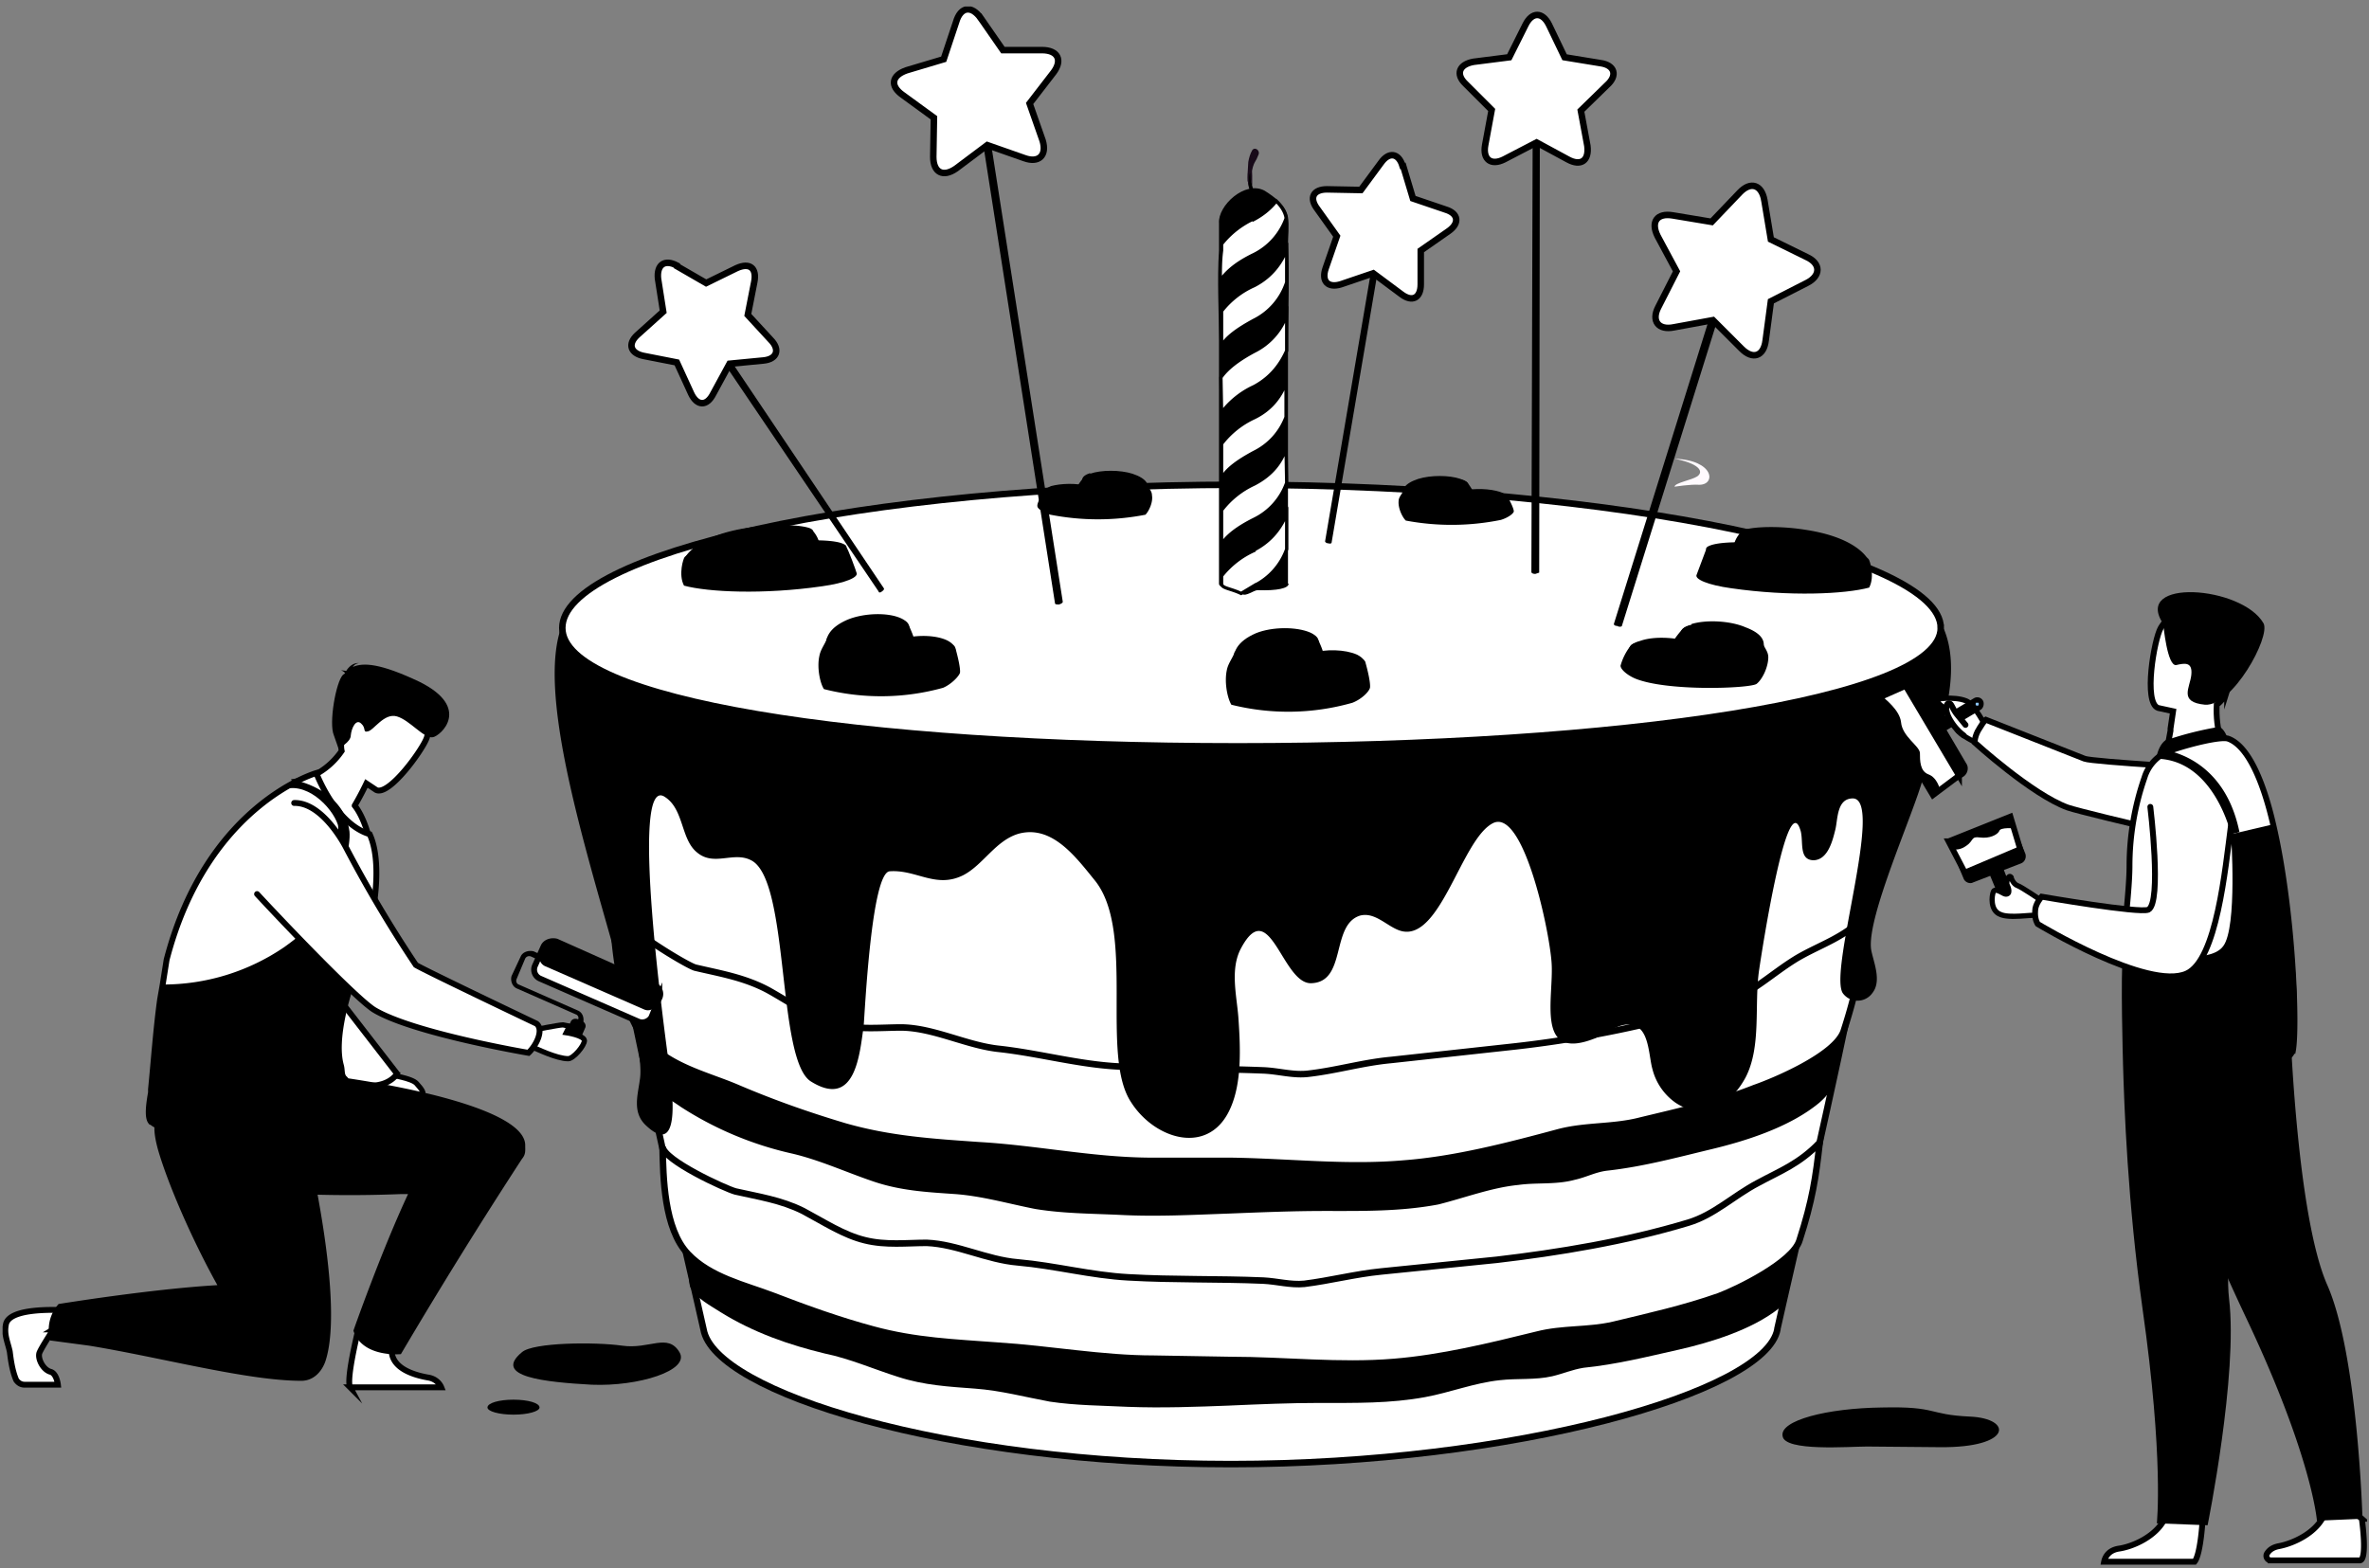 <svg width="364" height="241" fill="none" xmlns="http://www.w3.org/2000/svg"><rect width="100%" height="100%" fill="#808080" stroke="none"/><g clip-path="url(#a)"><path d="M273.1 204.3c-1.8 9.7-40.6 20.7-84 20.7-43.6 0-79.3-11-81-20.7-.5-2.6-18-76-17.3-89 3.2-16.6 57.9-8 98-8 41.5 0 98-12.8 101.5 8.9 1.5 9-16.8 85.8-17.2 88Z" fill="#fff" stroke="#000" stroke-miterlimit="10"/><path d="M188.8 186.5c5-.2 9.9-.4 14.8-.4 5.7 0 11.6.1 17.4-1 4-1 8.2-2.6 12.3-3 2.8-.4 5.8 0 8.7-.8 1.8-.4 3.2-1.2 5-1.4 5.4-.6 10.6-2 16-3.3 5-1.2 11.9-3.3 16.5-7.1 1.6-1.4 2-2.2 2.6-4.2l1.2-6.9c-16.7 7-49.5 12.7-94.5 12.7-44.6 0-81.2-2.8-91.4-13.8.8.8 1.6 7.1 2.2 8.4 1 2 3.3 3.2 5 4.4a52.6 52.6 0 0 0 17.2 7.2c4.2 1 8.1 2.8 12.2 4.2 4.3 1.5 8.4 1.7 12.7 2 4.2.3 8.3 1.5 12.4 2.3 4.3.7 8.6.7 12.9.9 5.6.3 11.2 0 16.8-.2Z" fill="#000"/><path d="M188.8 178.4c9 .1 18 1.2 27 .4 7.8-.6 15.9-2.7 23.7-4.8 4.2-1.1 8.4-.7 12.6-1.8 5.8-1.4 11.7-2.7 17.5-5 2.9-1 12.5-5 13.7-8.8 2.3-7.1 3-12 3.7-18-3.5 3.7-7 4.6-10.8 6.8-4 2.4-7.2 5.7-11.6 7a174.6 174.6 0 0 1-31.7 6.6l-19.2 2.1c-4.3.4-8.3 1.6-12.6 2.1-2.3.3-4.6-.4-6.9-.5-7.4-.3-14.7-.2-22.2-.6-6.2-.3-12.2-2-18.4-2.7-5-.5-10-3.2-15-3.3-3.3 0-6.8.4-10.2-.5-3.7-1-6.9-3.3-10.3-5.2-3.7-2-7.5-2.6-11.3-3.5-1.6-.5-12.6-7.2-12.7-9.5.2 5.4 1 16 5 20.5 3.7 4.2 9.5 5.5 14 7.4 5.6 2.4 11 4.3 16.7 6 7 2 13.5 2.4 20.6 2.9 8.7.5 17.2 2.3 25.9 2.4h12.5Z" fill="#fff" stroke="#000" stroke-miterlimit="10"/><path d="M189 216c4.6-.2 9.2-.4 13.8-.4 5.4 0 10.8.1 16.2-.9 3.8-.7 7.6-2.2 11.5-2.6 2.6-.3 5.4 0 8-.6 1.7-.4 3-1 4.8-1.3 5-.5 9.8-1.7 14.7-2.8 4.8-1.1 11.1-3 15.3-6.3.2 0 2.2-5.5 1.8-4.1l1.5-6.4c-15.5 6-45.7 12-87.5 12-41.6 0-74.5-.7-83.8-10.3.7.7.3 4.4.8 5.6 1 1.7 3 2.7 4.7 3.8 5 3.1 10.5 5 15.9 6.3 3.9.8 7.5 2.4 11.3 3.6 4 1.3 7.8 1.5 11.8 1.8 4 .3 7.7 1.3 11.5 2 4 .6 8 .6 12 .8 5.3.2 10.5 0 15.8-.2Z" fill="#000"/><path d="M189 209c8.4 0 16.8 1 25.2.3 7.3-.6 14.7-2.4 22-4.2 3.9-1 7.8-.6 11.7-1.5 5.4-1.3 10.8-2.5 16.2-4.4 2.7-1 11.4-5.2 12.4-8.6 2-6.2 2.5-9.7 3.1-15-3.2 3.3-6 4.3-9.5 6.2-3.8 2-6.7 4.9-10.7 6.1-9.6 2.9-20 4.6-29.4 5.7l-17.8 1.8c-4 .4-7.8 1.4-11.8 1.9-2.1.2-4.2-.4-6.3-.5-7-.3-13.7-.1-20.7-.5-5.7-.3-11.3-1.8-17-2.3-4.8-.4-9.3-2.8-14-3-3 0-6.3.4-9.5-.4-3.3-.8-6.3-2.8-9.5-4.5-3.4-1.7-6.9-2.2-10.4-3-1.5-.4-11.1-4.8-11.2-6.9.1 4.7.2 12.6 3.9 16.5 3.4 3.6 8.8 4.8 13 6.4 5.2 2 10.2 3.8 15.4 5.2 6.6 1.8 12.6 2 19.2 2.5 8 .5 16 2 24 2l11.7.2Z" fill="#fff" stroke="#000" stroke-miterlimit="10"/><path d="M298 95.3c3.5 6 1.4 15-2.5 24.2-1.4 5.4-8.7 21.4-8 26.4.3 1.8 1.7 4.8.2 6.7a2.8 2.8 0 0 1-4.5.1c-2.4-3 6.4-29.9 1.5-30-2.5 0-2.3 3.2-2.7 4.8-.4 1.6-1.1 4.6-3.3 4.7-2.3 0-1.6-2.7-2-4.4-2-7.3-5.9 17.8-6.4 21.2-.8 5.3.4 11.8-2.1 16.6-2.5 4.6-6.7 6.5-10.7 3.9a9 9 0 0 1-3.6-5.2c-.5-1.7-.5-5.3-2.2-6.4-2.2-1.4-4.5.8-6.7 1.7-9.2 3.6-6.2-6.3-6.6-11.7-.4-5.4-4.4-23.7-9-21.4-4.8 2.4-8 18-14 16.6-2.1-.5-4-3-6.4-2.4-4.6 1.4-2 10.3-7.6 10.4-4.4 0-6.3-13.6-10.7-5.4-1.8 3.3-.6 7.6-.4 11 .3 4.4.5 9.6-1.2 13.5-3.2 7.5-11.6 5-15.3-.8-4.8-7.2.7-26.1-5.5-34-3-3.7-6.6-8.6-11.7-7.3-3.6 1-5.5 4.8-8.6 6.4-4.2 2.1-7.2-.9-11.3-.6-2.8.2-3.8 21.4-4 23.8-.6 4.1-1.2 12.8-8.1 8.5-5.3-3.3-3.2-31-9.2-34-2.7-1.4-5.7 1-8.3-1.2-2.5-2-2-6.6-4.9-8.5-5.7-4 .2 38 .5 40.5s2.5 15.5-3.4 10c-2.2-2-1.3-4.7-1-7 1.8-10.1-20.6-61-10.4-72.5 5.5-6 14.9-4.2 18.9-6a86 86 0 0 1 21-6.4c20.5-3.4 41.3-5.3 62.3-5.3 13.2 0 26 .4 39 2 17.5 2.4 34.3 4 50.2 11 3.8 1.6 9.5 2.3 12.2 5.7 1 1.3 6.1-1.3 6.5.8Z" fill="#000"/><path d="M298.2 96.5c0 11-49.5 18.2-108 18.2S86.4 107.6 86.4 96.5c0-11.2 45.3-22 103.8-22s108 10.8 108 22Z" fill="#fff" stroke="#000" stroke-miterlimit="10"/><path d="M225.5 74.2c.6.8 1.3 2 1.3 2.3 0 .3-1.6.4-2.2.7 1.9-.4 6.3-2 7-.9.5.8 1 1.9 1 2.3-.1.4-1 1-2 1.3a38 38 0 0 1-14.6.1c-.6-.6-1.2-2-1.1-3 0-.7.7-1.2.7-1.7 3-1.7 9-2.3 9.9-1.1Z" fill="#000"/><path d="M224.4 73.6c1.5.5 1.6 1.2.4 1.8 1.8-.4 4.2-.3 5.7.2 1.7.6 1.5 1.5-.4 2.1-4 1.3-11.7.3-13.5.4.1-.6-3.2-3 1.3-4.5 1.9-.6 4.8-.6 6.5 0Z" fill="#000"/><path d="M257.3 70.5c3.6.7 4.6 1.9 3.5 2.7-.9.6-3.5 1-3.5 1.6 0 0 2.4-.4 3.8-.3 2.6 0 2.3-3.8-3.8-4Z" fill="#FFFAFE"/><path d="M266.4 83.7c-1.4.6.8 2 4 2.6-3.8-.3-7.3-3.3-8.2-2l-1.5 4c-.4.7 1.7 1.6 5.3 2.1 9 1.3 17.5.9 21.2-.1.9-1.7.1-4.2-.1-4.4-3-2.7-19.7-4-19.7-4-.7.7-1 1.8-1 1.8Z" fill="#000"/><path d="M267.8 81.5c-1.3.6 0 1.4 2.8 2-3.3-.3-6.7-.2-8 .4-1.4.6.6 1.6 4.4 2.2 8 1.1 17.4-.1 20-.2-.4-.6-2.3-3.4-9.7-4.5-3.8-.6-8-.5-9.5.1ZM258.5 96.7c-1 1.1-2 2.6-2 3.1 0 .4 2.1.7 2.7 1-2.3-.5-7.8-3-8.7-1.5a8.7 8.7 0 0 0-1.5 3c0 .6 1.1 1.5 2.3 2 5 2 17.6 1.5 18.6.8.9-.7 1.8-2.6 1.8-4.1 0-1-.8-1.6-.8-2.3-3.5-2.4-11-3.6-12.4-2Z" fill="#000"/><path d="M259.9 96c-2 .5-2.1 1.6-.7 2.5-2.3-.6-5.3-.7-7.2 0-2.3.6-2.2 2 .1 2.9 5 2 15 1 17.2 1 0-.8 4.5-3.9-1.1-6-2.3-1-6-1.2-8.3-.5ZM166.5 73.4c-.7.8-1.4 2-1.4 2.3 0 .3 1.7.4 2.2.7-1.8-.4-6.3-2-7-1-.4 1-1 2-.9 2.4 0 .4 1 1 2 1.3a38 38 0 0 0 14.6 0c.5-.5 1.2-1.9 1-3 0-.7-.6-1.1-.7-1.7-2.9-1.6-8.9-2.2-9.8-1Z" fill="#000"/><path d="M167.5 72.7c-1.5.5-1.6 1.3-.3 2-1.9-.5-4.2-.4-5.7 0-1.7.7-1.6 1.6.3 2.2 4 1.3 11.7.3 13.5.4 0-.6 3.2-3-1.3-4.5-1.9-.6-4.8-.6-6.5 0ZM126 83.4c1.3.6-.9 2-4 2.6 3.7-.3 7.2-3.3 8-2 .3.3 1.6 3.9 1.6 4 .4.7-1.7 1.6-5.3 2.1-9 1.3-17.5.9-21.2-.1-.9-1.7-.1-4.2.1-4.4 3-2.7 19.7-4 19.7-4 .7.7 1 1.8 1 1.8Z" fill="#000"/><path d="M124.5 81.2c1.2.6 0 1.4-2.8 2 3.3-.3 6.7-.2 7.9.4 1.4.6-.5 1.6-4.3 2.2-8 1.1-17.4-.1-20-.2.4-.6 2.3-3.4 9.7-4.5 3.8-.6 8-.5 9.5.1ZM139.6 96c.6 1.4 1 2.2.8 2.8 0 .5-1.8 2-2.5 2.4 2.4-.7 8.3-3.5 8.9-1.6.4 1.4.8 3.2.7 3.8-.2.6-1.4 1.8-2.6 2.3a35.6 35.6 0 0 1-18.3.2c-.6-.9-1.1-3.3-.7-5.1.2-1.1 1-2 1.2-2.8 4-2.8 11.6-4 12.5-2Z" fill="#000"/><path d="M138.4 95c1.8.8 1.7 2.2 0 3.2 2.5-.7 5.4-.6 7.1.2 2 1 1.7 2.6-.8 3.6-5.3 2.2-14.6.6-16.9.7.2-1-3.4-5 2.5-7.5 2.5-1 6.1-1.1 8.1-.2ZM202.5 98.2c.6 1.4 1 2.2.8 2.9 0 .5-1.8 1.9-2.5 2.3 2.4-.7 8.4-3.5 9-1.6.4 1.4.8 3.2.7 3.9-.2.7-1.4 1.8-2.7 2.3a36 36 0 0 1-18.6.3c-.6-1-1.1-3.4-.7-5.3.2-1.1 1-2 1.2-2.8 4-2.9 11.9-4 12.8-2Z" fill="#000"/><path d="M201.3 97.2c1.8.8 1.7 2.2 0 3.2 2.4-.7 5.4-.6 7.2.2 2 1 1.7 2.6-.8 3.7-5.4 2.2-15 .6-17.2.7.2-1-3.5-5.1 2.5-7.7 2.5-1 6.2-1 8.3-.1ZM135.8 90.4c.1.1 0 .3-.3.5-.2.2-.5.2-.5 0l-24.7-36.5c0-.2 0-.4.3-.5.3-.2.5-.3.6-.1l24.6 36.6Z" fill="#000"/><path d="M135.3 90.5v.2h-.2l-23-34.2v-.3h.2l23 34.3Z" fill="#000"/><path d="m104 40.9 4.5 2.6 4.7-2.3c2-.9 3.1 0 2.7 2.1l-1 5.1 3.5 3.8c1.5 1.5 1 3-1.1 3.2l-5.2.5-2.5 4.6c-1 2-2.5 1.9-3.4 0l-2.2-4.8-5.1-1c-2-.4-2.5-1.8-1-3.2l4-3.6-.8-5.1c-.2-2.1 1-3 2.9-2Z" fill="#fff" stroke="#000" stroke-miterlimit="10"/><path d="M204.6 83.4c0 .1-.2.2-.5.1-.3 0-.5-.2-.5-.3l7.4-43.5c0-.2.2-.2.5-.2s.5.2.5.4l-7.4 43.5Z" fill="#000"/><path d="m204.2 83.1-.2.2-.1-.2 6.8-40.7.2-.1.2.2-7 40.6Z" fill="#000"/><path d="m215.6 25.5 1.5 5 5 1.7c2 .6 2.2 2.1.5 3.3l-4.3 3v5.2c0 2.1-1.3 2.8-3 1.5L211 42l-5 1.7c-2 .6-3-.5-2.3-2.5l1.7-4.9-3-4.2c-1.3-1.7-.6-3 1.5-3l5.2.1 3.1-4.2c1.2-1.7 2.7-1.5 3.3.5Z" fill="#fff" stroke="#000" stroke-miterlimit="10"/><path d="M163.3 92.5c0 .1-.2.3-.6.4-.3 0-.6 0-.6-.2l-11.4-72.9c0-.1.2-.3.6-.3.3 0 .6 0 .6.2l11.4 72.8Z" fill="#000"/><path d="M162.7 92.4s0 .2-.2.2c0 0-.2 0-.2-.2L151.4 23c0-.1 0-.2.2-.2l.2.1 11 69.6Z" fill="#000"/><path d="m150.7 2.8 3.4 4.9h6c2.4 0 3.2 1.5 1.8 3.4l-3.7 4.8 2 5.7c.7 2.3-.6 3.5-2.8 2.7l-5.7-2-4.8 3.6c-2 1.4-3.5.6-3.5-1.8l.1-6-4.8-3.5c-2-1.4-1.7-3 .6-3.8l5.7-1.7 1.9-5.7c.7-2.4 2.4-2.6 3.8-.6Z" fill="#fff" stroke="#000" stroke-miterlimit="10"/><path d="M249.2 96.2c0 .1-.4.2-.7 0-.4 0-.6-.2-.5-.4l15.4-49.3c0-.2.4-.2.7 0 .3 0 .6.2.5.4l-15.4 49.3Z" fill="#000"/><path d="M248.7 95.8c0 .1-.2.2-.3.1l-.1-.2 14.4-46c0-.2.2-.2.3-.2.1 0 .2.1.1.3l-14.4 46Z" fill="#000"/><path d="m271.1 30.8 1 6 5.5 2.7c2.2 1 2.2 2.9 0 4l-5.5 2.8-.8 6c-.3 2.5-2 3-3.7 1.3l-4.4-4.4-6 1.1c-2.4.5-3.5-1-2.4-3.1l2.8-5.5-2.9-5.4c-1.1-2.2-.1-3.6 2.3-3.2l6 1 4.3-4.5c1.7-1.8 3.4-1.2 3.8 1.2Z" fill="#fff" stroke="#000" stroke-miterlimit="10"/><path d="M342.2 106c1.7-5.6 4-9-1.7-11s-7.4-.3-8.5 1.5c-1 1.7-2.7 11.5-.4 12.3l2.3.5-.4 2.7v.3l-.8 4.3 5.3 1.2 3.7-2.8s-1.3-2.7-1.1-6.7c.7-.5 1.3-1.3 1.6-2.3Z" fill="#fff" stroke="#000" stroke-width=".9" stroke-miterlimit="10"/><path d="M332.4 96s.6 6.5 2 6.2c1.3-.3 2.5-.5 2.3 1.5-.2 2-2 4.2 2.1 4.6 4.2.3 10.1-10.4 9-12.5-3.3-5.8-20.2-7-15.4.1ZM311.2 131.2l-.7-1.7c-.2-.6-1-.9-1.5-.6l-7.3 2.9c-.6.2-1 .9-.7 1.5l.7 1.7c.2.6 1 .9 1.5.6l2.6-1 2.4 5.8c.2.6.8.9 1.4.7.5-.3.8-.9.6-1.4l-2.3-6 2.6-1c.6-.2.9-.9.7-1.5Z" fill="#000"/><path d="m299.4 129.3 9.5-3.8 1.5 5-8.5 3.6-2.5-4.8Z" fill="#fff" stroke="#000" stroke-width=".9" stroke-miterlimit="10"/><path d="M300 130.5s1 .3 2.1-.5c1.2-.8.7-1.5 2.1-1.3 1.5.2 2.7-.4 3-1 .1-.6 2.4-.4 2.4-.4l-.7-1.8-9.5 3.8.5 1.2Z" fill="#000"/><path d="M309.4 140c.1.1 0 .3-.1.3-.2.1-.3 0-.4-.1 0-.2 0-.3.2-.4.1 0 .3 0 .3.2Z" fill="#8CC6F8"/><path d="M305.5 112.4s-1.6-3.3-2.9-4.4c-1.3-1-4.7-.7-4.9-.5-.4.8 2.8 2.1 3.2 2.9.3.7-1.2.6 0 2 1 1 3.3 2 3.3 2l1.3-2Z" fill="#fff" stroke="#000" stroke-width=".8" stroke-miterlimit="10"/><path d="M304.1 112c.8-1.3 1-1.4 1-1.4l15.2 6c1.3.5 21 1.6 21 1.6l6 13s-26.3-6-29.6-7.1c-5.5-2-14.3-10-14.3-10s0-1 .7-2.1Z" fill="#fff" stroke="#000" stroke-width=".9" stroke-miterlimit="10"/><path d="M338.4 234s-.3 4.9-1.2 6h-13.9c.1-.5.5-1.7 2.2-2 2.2-.3 5.9-1.9 7.2-4.8 1.4-3 5.7.8 5.7.8ZM362.9 233.4s.9 6.3-.3 6.4h-13.7a.7.7 0 0 1-.6-1c.3-.5.8-1 1.9-1.2 2.1-.4 5.8-2 7-5 1.4-3 5.7.8 5.7.8Z" fill="#fff" stroke="#000" stroke-width=".9" stroke-miterlimit="10" stroke-linecap="round"/><path d="M331.9 169.6s3.4 12.2 13.4 33.3c10 21.2 10.7 30.8 10.7 30.8l7-.3s-.7-25.2-5.4-35.9c-4.7-10.6-5.7-39.8-5.7-39.8l-20 11.9ZM333 113.7a51 51 0 0 1 8-2c.8.3 1.3 1.8 1.3 1.8l-11 3.1s.3-2.3 1.7-3Z" fill="#000"/><path d="M352.2 161.5c-1.2 5.5-26.4-11.8-26-15.2v-1c.5-4.8 1-9.4 1-12.3a41.5 41.5 0 0 1 2.3-13.5 6.4 6.4 0 0 1 4.4-4.3c3-1 7.2-2 8.4-1.7 3 1 5.4 6.3 7 13.3 3 12.9 3.7 31 3 34.7Z" fill="#fff" stroke="#000" stroke-width=".9" stroke-miterlimit="10"/><path d="M352.2 161.5c1.8-3.3.1-21.8-3-34.8l-6.4 1.5s1 14.3-1.2 17.2c-2.2 3-10.7.8-10.7.8l-4.7.1c-.4 3.4 0 17 0 17v.1c.2 6.8.7 21.2 3 37.7 3.3 23.2 2.2 33 2.2 33l7.8.3s4.7-23.2 3.3-34.8c-.6-5.2.7-13.7 2.2-21.5 0-.3 1.2-5 7.5-16.6Z" fill="#000"/><path d="M313.7 138.4s-3.1-2.1-3.7-2.3c-.6-.2-1-1.1-1-1.3-.4-.5-.8.8-.6 1.2.2.4.6 1.5-.3 1.4-.2 0-1.5-1-1.8-.4-.3.7-.5 2.9 1 3.5 1.4.7 5.1 0 5.4.2 2.2.6 1-2.3 1-2.3Z" fill="#fff" stroke="#000" stroke-width=".8" stroke-miterlimit="10"/><path d="M340.1 121s3 2.8 2.7 5.8c-.9 6.8-2.2 20.7-6.8 22.8-5.9 2.7-22.9-7.6-22.9-7.6s-.5-.7-.4-2c0-1.1 1-2.2 1-2.2s15 2.6 16.4 2c2.1-1.1.3-15.8.3-15.8" fill="#fff"/><path d="M340.1 121s3 2.8 2.7 5.8c-.9 6.8-2.2 20.7-6.8 22.8-5.9 2.7-22.9-7.6-22.9-7.6s-.5-.7-.4-2c0-1.1 1-2.2 1-2.2s15 2.6 16.4 2c2.1-1.1.3-15.8.3-15.8" stroke="#000" stroke-width=".9" stroke-miterlimit="10" stroke-linecap="round"/><path d="m344 127.9-1.2.3s-2.6-11.5-11.5-11.6c.6-.5 1.3-1 2-1.2 3.3.8 9 3.6 10.8 12.5ZM304.7 107.7a1 1 0 0 0-1.4-.4l-5.2 3.1-3-5c-.5-.8-1.5-1-2.2-.6l-.7.4c-.8.5-1 1.4-.6 2.2l7.1 11.9c.5.8 1.4 1 2.2.5l.7-.4c.7-.4 1-1.4.5-2.1l-3-5.1 5.2-3.1c.5-.3.6-1 .4-1.4Z" fill="#000"/><path d="m301 119.2-4 3-8.8-14.7 1-.5 3.6-1.6 8.2 13.8Z" fill="#fff" stroke="#000" stroke-width=".9" stroke-miterlimit="10"/><path d="m298.1 121.4-1.2.8-8.7-14.7 1-.5c.4.4 2.7 2.1 2.9 4 .2 2.2 2.8 3.6 2.9 4.7 0 1.2 0 2.8 1.3 3.3 1.4.5 1.8 2.4 1.8 2.4Z" fill="#000"/><path d="M303.7 108h.3c.1.2 0 .3 0 .4-.2.1-.3 0-.4 0-.1-.2 0-.4 0-.4Z" fill="#8CC6F8"/><path d="m302 111.4-1.3-1.6c-.5-.6-.8-1.4-1-1.6-.6-.5-1 .7-.2 2.2a8 8 0 0 0 2.2 2.6" fill="#fff"/><path d="m302 111.4-1.3-1.6c-.5-.6-.8-1.4-1-1.6-.6-.5-1 .7-.2 2.2a8 8 0 0 0 2.2 2.6" stroke="#000" stroke-width=".9" stroke-miterlimit="10" stroke-linecap="round"/><path d="M87.2 161.4a.4.4 0 0 1-.2-.5l1.8-4.2c.2-.3 0-.7-.3-.8l-9.1-4c-.7-.3-1-1.2-.8-1.9L80 147c.3-.7 1.2-1 2-.8l3.7 1.7c.2 0 .3.3.2.5 0 .3-.3.3-.5.3l-3.8-1.7a.7.7 0 0 0-.9.3l-1.3 3.1c-.2.4 0 .8.3.9l9.1 4c.7.3 1 1.1.8 1.9l-1.9 4.1c0 .2-.3.3-.5.2Z" fill="#000"/><path d="m87 163-1-.4a.7.7 0 0 1-.3-1l2-4.6c.2-.4.6-.5 1-.4l.9.4c.3.2.5.6.3 1l-2 4.6c-.2.4-.6.5-1 .4Z" fill="#000"/><path d="m101.3 153.3-1.2 3c-.4.7-1.3 1-2 .7L83 150.4a1.5 1.5 0 0 1-.8-2l1.3-2.9c.3-.7 1.2-1 2-.8l15 6.7c.8.3 1.2 1.2.8 2Z" fill="#fff" stroke="#000" stroke-width=".9" stroke-miterlimit="10" stroke-linecap="round"/><path d="m101.3 153.3-.4 1c-.3.8-1.2 1.2-2 .8l-15.1-6.6a1.5 1.5 0 0 1-.8-2l.5-1c.3-.7 1.2-1 2-.8l15 6.7c.8.3 1.2 1.2.8 2Z" fill="#000"/><path d="M60 165.2s3.3.5 4 1.3c.8.9 1.3 1.5.8 2-.5.3-7.7-1.6-7.7-1.6l3-1.7Z" fill="#fff" stroke="#000" stroke-width=".8" stroke-miterlimit="10"/><path d="M52.1 153.5 61 165s-.8 1.5-3.3 1.8c-2.5.3-7.7-1.3-7.7-1.8l2.1-11.4ZM53.8 213.2h14c-.2-.5-.8-1.3-2-1.5-2.3-.4-6-1.5-5.6-4.7.5-3.3-4.9-3.7-4.9-3.7s-2.2 8.6-1.5 9.9ZM61.2 106.8c-4.9-2.4-5.7 1.3-8.3 5.9a4 4 0 0 0-.4 2.7c-2.8 4.1-7 4.7-7 4.7s5.9 8.2 11.2 8.7c0 0-.7-3.1-2.2-5a46.2 46.2 0 0 0 1.8-3.4l1.5 1c2 1 7.3-6.4 7.8-8.1.5-1.8.5-4-4.4-6.5Z" fill="#fff" stroke="#000" stroke-width=".9" stroke-miterlimit="10" stroke-linecap="round"/><path d="M53 103.5c0-.2-.2-.3-.6-.5l.8.1c.3-.5 1-1.3 2-1.2 0 0-.6 0-1 .6 1.6-.7 4.2-.6 10.3 2.3 8 4 3.2 8.3 2 8.5-1.4.2-3.5-2.6-5.5-3.2-2-.6-3.6 2.2-4.5 2.3-.8.2-.2-.5-1-1.2-.8-.8-1.5.7-1.6 1.8 0 1.1-1.9 2-1.9 2l-.7-2c-.8-1.8.3-8.2 1.4-9.3l.3-.2Z" fill="#000"/><path d="M8.2 204.3s-1.7 2.6-2.1 3.5c-.4.8.4 2.6 1.6 3 1 .2 1.2 2 1.2 2H3.8c-.6 0-1-.3-1.3-.7-.7-1.6-.9-3.7-1-4.4-.3-1.4-.9-2.6-.6-4.1.2-1.5 2.7-2.3 7.3-2.3 5 0 0 3 0 3ZM23.3 172.4c3.8 4 32-4.4 29.7-6.6-.6-.5-.4-1.2-.6-2-1.2-4.2 1.1-11.4 2.1-14.1l.5-1.1a48 48 0 0 0 2.2-8c.9-5 .9-9.6-.4-12.4 0 0 0 0 0 0-5.3-1.6-8.2-9.4-8.2-9.4s-16.8 4.8-23 28.7l-.6 3.8-.4 2.3c-.6 4.3-1 9.8-1.4 13.8v.5c-.3 1.7-.6 3.8 0 4.5Z" fill="#fff" stroke="#000" stroke-width=".9" stroke-miterlimit="10" stroke-linecap="round"/><path d="M45.7 120s7.2 1.5 8 7.8c.4 4.5-4.6 14.9-4.6 14.9l-1-1s4.5-12.8 3.8-15c-.9-2.7-5-6.9-8.8-5.2l2.6-1.5Z" fill="#000"/><path d="M80.7 176c0-4.6-13.4-8.2-27.3-10.3-.5-.5-.8-1.2-1-2-1.2-4.1 1.1-11.3 2.1-14l.5-1.2-1.5-1.4-5.3-5.4s-1.6 1.8-4.6 3.9a33 33 0 0 1-18.6 5.7l-.4 2.3c-.7 4.3-1 9.8-1.4 13.8v.5c-.2 1.7-.6 3.8 0 4.5l.6.3c-.2.8 0 2.4.6 4.4 1.5 5 5 13.2 9 20.4-10.3.6-24.4 2.9-24.4 2.9-2.3 2.6-1.3 5.6-1.3 5.6l6 .8c11 1.8 24.3 5.4 32.6 5.4 1.8 0 3.1-1.3 3.7-3 1.8-5.4.5-16.4-1.2-25.6a195 195 0 0 0 12.9-.1h1c-4.2 9-8.4 21-8.4 21 1.4 4.2 7.3 3.6 7.3 3.6a802.2 802.2 0 0 1 18.6-30c.6-.7.5-1.3.5-2Z" fill="#000"/><path d="M87.3 162.7c-1.8 0-5-1.6-5.3-1.7-2.5-.2-.1-2.7-.1-2.7s4-.8 4.6-.8l1 .2-.5 1s2.7.4 2.8 1.2c0 .8-1.7 2.8-2.5 2.8Z" fill="#fff" stroke="#000" stroke-width=".8" stroke-miterlimit="10"/><path d="M39.5 137.4c5.1 5.5 15.4 16.2 18 17.8 6 3.6 23.7 6.6 23.7 6.6s1-.9 1.5-2.3c.6-1.7-.3-2.2-.3-2.2s-17-8.1-18.5-9a197 197 0 0 1-10.7-18s-3.5-7-8-6.9" fill="#fff"/><path d="M39.5 137.4c5.1 5.5 15.4 16.2 18 17.8 6 3.6 23.7 6.6 23.7 6.6s1-.9 1.5-2.3c.6-1.7-.3-2.2-.3-2.2s-17-8.1-18.5-9a197 197 0 0 1-10.7-18s-3.5-7-8-6.9" stroke="#000" stroke-width=".9" stroke-miterlimit="10" stroke-linecap="round"/><path d="m236.5 88-.6.2c-.3 0-.6-.1-.6-.3l.2-68.4c0-.2.2-.3.6-.3.3 0 .5.1.5.3l-.1 68.4Z" fill="#000"/><path d="m236 87.7-.2.2c-.1 0-.2 0-.2-.2l.1-65.3c0-.1 0-.2.2-.2 0 0 .2 0 .2.2l-.1 65.3Z" fill="#000"/><path d="m238 3.8 2.4 5 5.5.9c2.2.3 2.7 1.9 1 3.4l-4 3.9 1 5.4c.3 2.3-1 3.2-3 2.1l-4.8-2.6-5 2.6c-2 1-3.3 0-2.9-2.2l1-5.4-4-4c-1.6-1.5-1-3 1.2-3.4l5.5-.7 2.5-5c1-2 2.6-2 3.6 0Z" fill="#fff" stroke="#000" stroke-miterlimit="10"/><path d="M286.9 222.3c-2.8 0-12.7.8-13-1.6-.5-2.4 6.8-4.3 15.3-4.4 8.6-.2 6.9 1.1 13.5 1.4 6.6.3 6.5 4.8-4.6 4.7l-11.2-.1ZM80.2 207.8c1.7-1.5 11.2-1.6 15.4-1 4.2.6 7-2 8.8 1 1.7 2.8-6.3 5.3-13.5 5-7.1-.4-15.3-1.2-10.7-5ZM78.9 217.4c2.2 0 4-.5 4-1.1 0-.7-1.8-1.2-4-1.2s-4 .5-4 1.2c0 .6 1.8 1.1 4 1.1ZM192.3 29.9c0-.1-1.5-2.4.3-6.3l.5.2c-1.7 3.6-.3 5.8-.3 5.8l-.5.3Z" fill="#000"/><path d="M198 89.7c0 .7-1.7 1.1-4.8 1-.5 0-1.8 1-2.3.6-2-1-3.6-.9-3.6-1.6V52.5c0-4.6-.3-9.4 0-14v-4.2c-.2-2.7 4-6.6 7-5 1.6 1 3.3 2.3 3.6 4.1.2 1.2 0 3 0 4.2.2 4.5.1 9 0 13.5v38.6Z" fill="#000"/><path d="M197.7 48.4v5.5c-.8 1.8-2.2 4-5 5.5a13.2 13.2 0 0 0-5 4l-.1-5.4c.9-1.3 2.5-2.6 5.1-4a10 10 0 0 0 5-5.6Zm-5 36.2a13.3 13.3 0 0 0-5 3.9v1.2c0 .7 1.3.7 3 1.5l2-1.2a10 10 0 0 0 5-5.6V79c-.8 1.8-2.1 4-5 5.5Zm0-51a13.5 13.5 0 0 0-5 3.9v1c-.2 1.5-.2 3-.2 4.6 1-1.4 2.5-2.7 5.2-4a10 10 0 0 0 4.9-5.5v-.2c-.2-1-.8-1.8-1.5-2.5-.8 1-1.9 2-3.4 2.8Zm0 10.3a13 13 0 0 0-5 3.9v5.3c.8-1.3 2.4-2.5 5-3.9a10 10 0 0 0 5-5.8v-5c-.8 1.8-2.1 4-5 5.5Zm0 30.5a13.3 13.3 0 0 0-5 4v5.2c.9-1.3 2.4-2.5 5-3.8a9.9 9.9 0 0 0 5-5.6l-.1-5.3c-.7 2-2 4-4.9 5.5Zm4.9-15.6c-.7 1.8-2 4-4.9 5.4a13.4 13.4 0 0 0-5 4v5.3c.8-1.4 2.4-2.6 5-4a9.9 9.9 0 0 0 4.9-5.4v-5.3Z" fill="#fff" stroke="#000" stroke-width=".5" stroke-miterlimit="10"/><path d="m191.9 28.6-.2-.8v-1.2l.1-1.7c.1-.6.3-1.3.6-1.8.4-.6 1.2 0 1 .6l-.3.7c-.2.4-.5.8-.6 1.3-.2.4-.1.9-.1 1.3v1.4c-.2-.1-.3-1.6-.3-1.8-.2.2-.2.7-.2 1v1Z" fill="#180A19"/></g><defs><clipPath id="a"><path fill="#fff" transform="translate(.4 1)" d="M0 0h363.3v239.5H0z"/></clipPath></defs></svg>